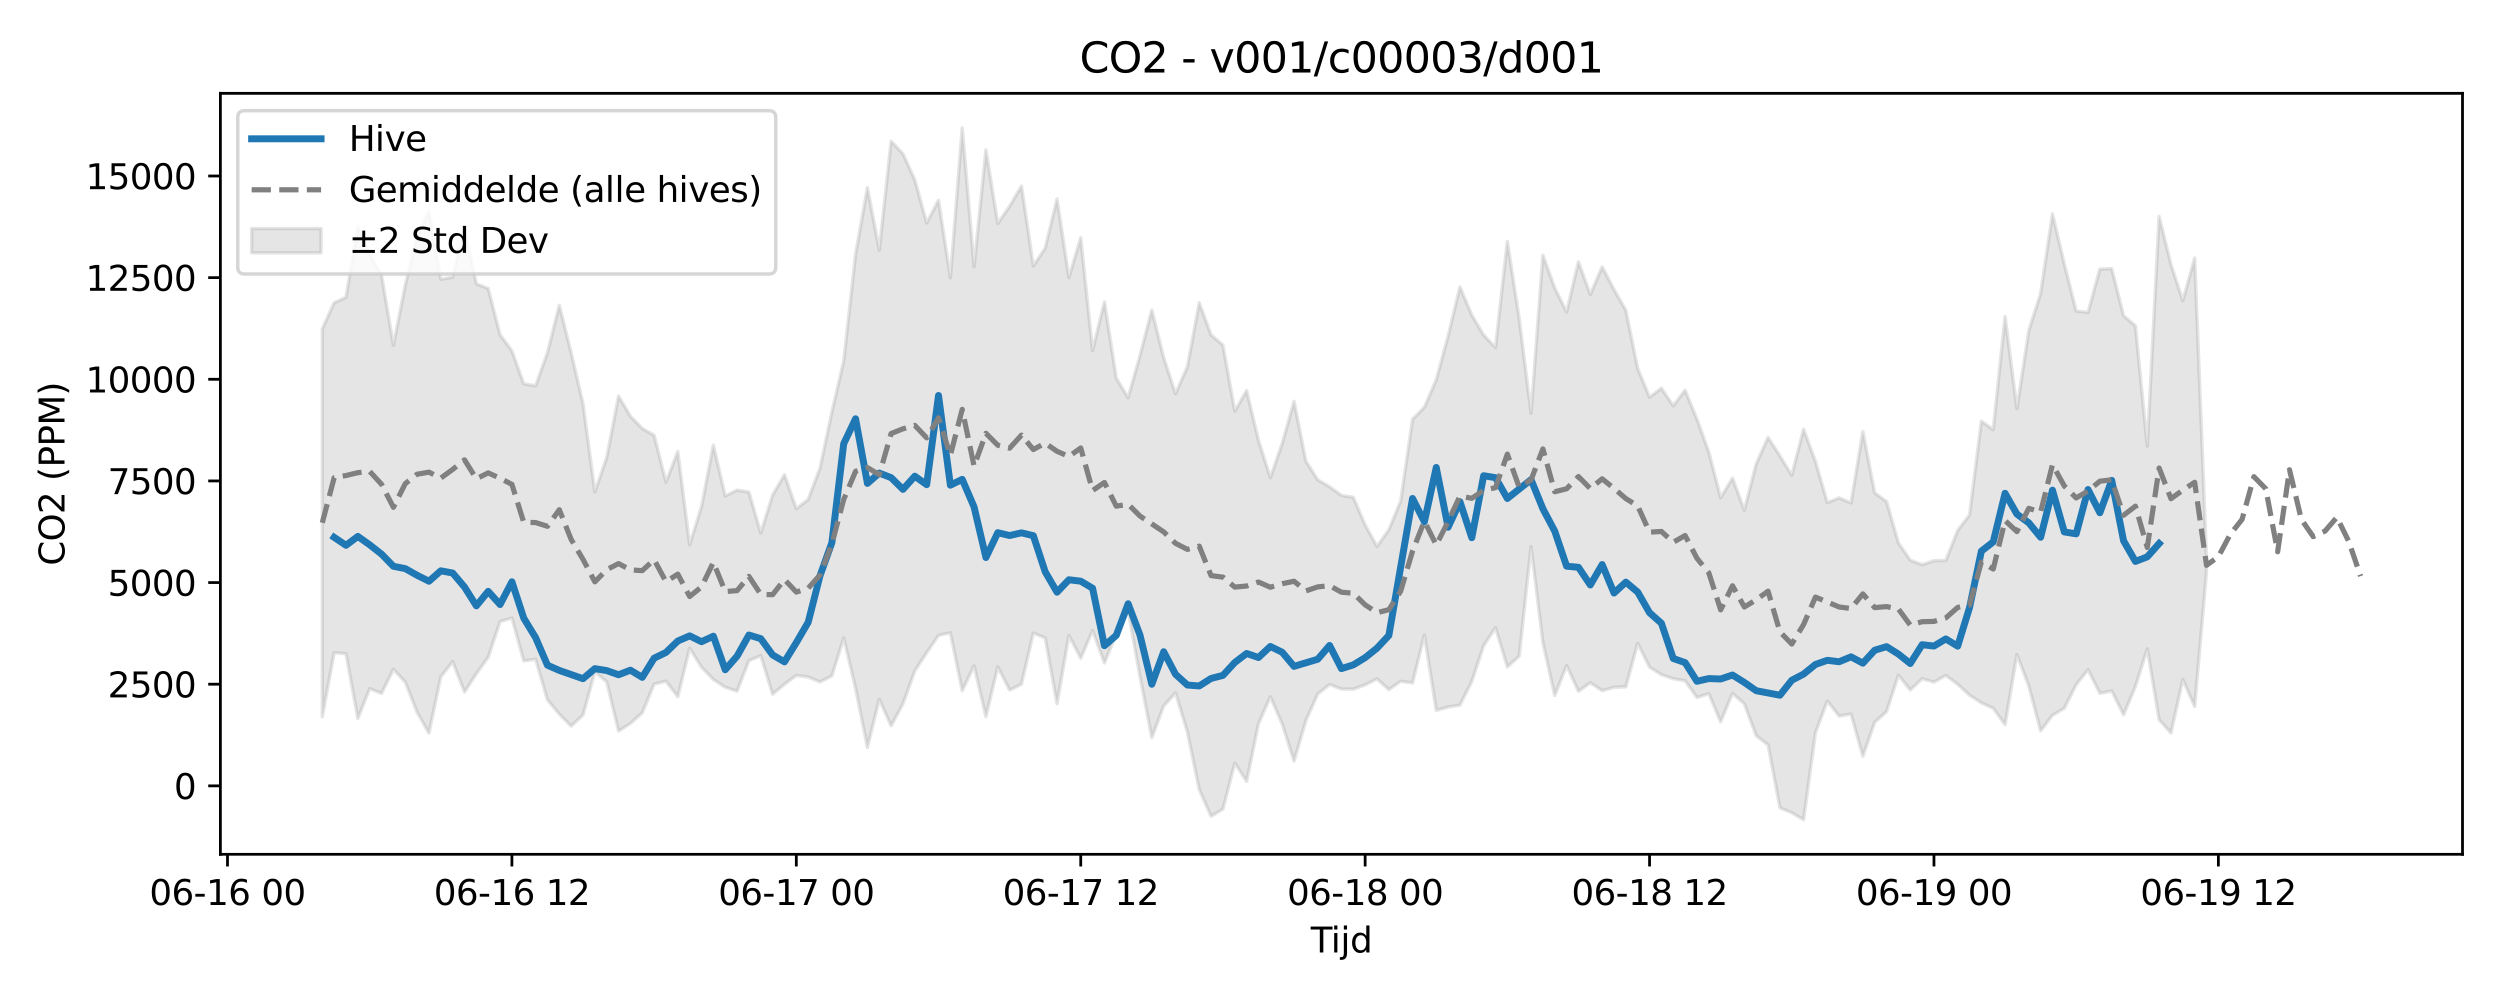 <?xml version="1.0" encoding="utf-8" standalone="no"?>
<!DOCTYPE svg PUBLIC "-//W3C//DTD SVG 1.1//EN"
  "http://www.w3.org/Graphics/SVG/1.1/DTD/svg11.dtd">
<svg xmlns:xlink="http://www.w3.org/1999/xlink" width="720pt" height="288pt" viewBox="0 0 720 288" xmlns="http://www.w3.org/2000/svg" version="1.1">
 <defs>
  <style type="text/css">*{stroke-linejoin: round; stroke-linecap: butt}</style>
 </defs>
 <g id="figure_1">
  <g id="patch_1">
   <path d="M 0 288 
L 720 288 
L 720 0 
L 0 0 
z
" style="fill: #ffffff"/>
  </g>
  <g id="axes_1">
   <g id="patch_2">
    <path d="M 63.47 246.04 
L 709.2 246.04 
L 709.2 26.88 
L 63.47 26.88 
z
" style="fill: #ffffff"/>
   </g>
   <g id="FillBetweenPolyCollection_1">
    <defs>
     <path id="mc9b9e242b4" d="M 92.821 -193.326 
L 92.821 -81.569 
L 96.234 -99.995 
L 99.647 -99.735 
L 103.06 -81.073 
L 106.473 -89.671 
L 109.886 -88.293 
L 113.299 -95.233 
L 116.712 -91.562 
L 120.125 -82.863 
L 123.538 -76.859 
L 126.951 -93.076 
L 130.364 -97.439 
L 133.777 -88.708 
L 137.19 -93.97 
L 140.603 -98.703 
L 144.016 -108.963 
L 147.429 -110.028 
L 150.842 -97.666 
L 154.254 -98.121 
L 157.667 -86.425 
L 161.08 -82.326 
L 164.493 -78.855 
L 167.906 -82.072 
L 171.319 -94.523 
L 174.732 -91.636 
L 178.145 -77.458 
L 181.558 -79.646 
L 184.971 -82.703 
L 188.384 -90.979 
L 191.797 -91.82 
L 195.21 -87.333 
L 198.623 -101.337 
L 202.036 -95.851 
L 205.449 -92.318 
L 208.862 -90.089 
L 212.275 -88.935 
L 215.688 -97.717 
L 219.1 -99.185 
L 222.513 -88.065 
L 225.926 -90.92 
L 229.339 -93.472 
L 232.752 -93.019 
L 236.165 -91.595 
L 239.578 -93.34 
L 242.991 -104.268 
L 246.404 -89.753 
L 249.817 -72.75 
L 253.23 -86.603 
L 256.643 -78.963 
L 260.056 -85.31 
L 263.469 -94.792 
L 266.882 -100.003 
L 270.295 -105.001 
L 273.708 -105.752 
L 277.121 -89.053 
L 280.534 -96.244 
L 283.947 -81.586 
L 287.359 -95.941 
L 290.772 -89.253 
L 294.185 -90.958 
L 297.598 -105.668 
L 301.011 -104.264 
L 304.424 -85.333 
L 307.837 -105.01 
L 311.25 -98.432 
L 314.663 -106.393 
L 318.076 -97.05 
L 321.489 -105.324 
L 324.902 -112.128 
L 328.315 -93.141 
L 331.728 -75.57 
L 335.141 -84.665 
L 338.554 -88.443 
L 341.967 -77.171 
L 345.38 -60.621 
L 348.793 -52.902 
L 352.206 -54.985 
L 355.618 -68.219 
L 359.031 -62.979 
L 362.444 -79.549 
L 365.857 -87.325 
L 369.27 -79.508 
L 372.683 -68.785 
L 376.096 -80.46 
L 379.509 -88.141 
L 382.922 -90.849 
L 386.335 -89.554 
L 389.748 -89.515 
L 393.161 -90.764 
L 396.574 -92.492 
L 399.987 -89.382 
L 403.4 -91.777 
L 406.813 -91.322 
L 410.226 -105.12 
L 413.639 -83.415 
L 417.052 -84.378 
L 420.464 -84.935 
L 423.877 -91.723 
L 427.29 -102.057 
L 430.703 -107.199 
L 434.116 -95.928 
L 437.529 -99.025 
L 440.942 -130.581 
L 444.355 -102.898 
L 447.768 -87.683 
L 451.181 -96.304 
L 454.594 -88.911 
L 458.007 -91.378 
L 461.42 -89.081 
L 464.833 -90.049 
L 468.246 -90.201 
L 471.659 -102.708 
L 475.072 -95.866 
L 478.485 -93.705 
L 481.898 -92.523 
L 485.311 -91.934 
L 488.723 -87.12 
L 492.136 -88.241 
L 495.549 -80.11 
L 498.962 -88.311 
L 502.375 -85.279 
L 505.788 -76.127 
L 509.201 -73.454 
L 512.614 -55.367 
L 516.027 -53.917 
L 519.44 -51.922 
L 522.853 -76.984 
L 526.266 -86.092 
L 529.679 -81.768 
L 533.092 -82.36 
L 536.505 -70.225 
L 539.918 -79.985 
L 543.331 -83.06 
L 546.744 -93.552 
L 550.157 -89.265 
L 553.57 -92.525 
L 556.982 -91.561 
L 560.395 -93.486 
L 563.808 -90.917 
L 567.221 -87.79 
L 570.634 -85.591 
L 574.047 -84.014 
L 577.46 -79.32 
L 580.873 -99.485 
L 584.286 -90.426 
L 587.699 -77.509 
L 591.112 -81.994 
L 594.525 -84.031 
L 597.938 -90.801 
L 601.351 -95.126 
L 604.764 -88.33 
L 608.177 -88.999 
L 611.59 -82.16 
L 615.003 -90.285 
L 618.416 -101.143 
L 621.828 -80.72 
L 625.241 -76.914 
L 628.654 -92.281 
L 632.067 -84.527 
L 635.48 -123.309 
L 635.48 -127.084 
L 635.48 -127.084 
L 632.067 -213.666 
L 628.654 -201.402 
L 625.241 -211.833 
L 621.828 -225.685 
L 618.416 -159.507 
L 615.003 -194.156 
L 611.59 -197.053 
L 608.177 -210.616 
L 604.764 -210.505 
L 601.351 -198.045 
L 597.938 -198.389 
L 594.525 -212.018 
L 591.112 -226.378 
L 587.699 -203.464 
L 584.286 -192.769 
L 580.873 -170.303 
L 577.46 -196.832 
L 574.047 -164.237 
L 570.634 -166.711 
L 567.221 -139.678 
L 563.808 -135.206 
L 560.395 -126.595 
L 556.982 -126.51 
L 553.57 -125.373 
L 550.157 -126.667 
L 546.744 -131.652 
L 543.331 -143.545 
L 539.918 -146.027 
L 536.505 -163.7 
L 533.092 -143.149 
L 529.679 -144.608 
L 526.266 -143.246 
L 522.853 -155.092 
L 519.44 -164.371 
L 516.027 -151.112 
L 512.614 -156.712 
L 509.201 -162.019 
L 505.788 -154.402 
L 502.375 -141.09 
L 498.962 -150.284 
L 495.549 -144.629 
L 492.136 -157.829 
L 488.723 -167.298 
L 485.311 -175.609 
L 481.898 -171.132 
L 478.485 -176.179 
L 475.072 -173.606 
L 471.659 -181.862 
L 468.246 -198.617 
L 464.833 -204.628 
L 461.42 -211.124 
L 458.007 -203.185 
L 454.594 -212.594 
L 451.181 -198.148 
L 447.768 -205.07 
L 444.355 -214.508 
L 440.942 -168.992 
L 437.529 -196.288 
L 434.116 -218.486 
L 430.703 -187.915 
L 427.29 -191.509 
L 423.877 -197.254 
L 420.464 -205.36 
L 417.052 -191.208 
L 413.639 -178.638 
L 410.226 -170.715 
L 406.813 -167.256 
L 403.4 -143.746 
L 399.987 -135.434 
L 396.574 -130.606 
L 393.161 -136.848 
L 389.748 -144.782 
L 386.335 -145.328 
L 382.922 -147.801 
L 379.509 -149.809 
L 376.096 -155.178 
L 372.683 -172.414 
L 369.27 -160.269 
L 365.857 -150.423 
L 362.444 -161.197 
L 359.031 -175.483 
L 355.618 -169.612 
L 352.206 -188.592 
L 348.793 -191.533 
L 345.38 -200.8 
L 341.967 -182.385 
L 338.554 -174.589 
L 335.141 -184.984 
L 331.728 -198.713 
L 328.315 -185.62 
L 324.902 -173.451 
L 321.489 -179.12 
L 318.076 -201.043 
L 314.663 -187.043 
L 311.25 -219.534 
L 307.837 -208.053 
L 304.424 -230.708 
L 301.011 -216.506 
L 297.598 -211.407 
L 294.185 -234.4 
L 290.772 -228.612 
L 287.359 -223.629 
L 283.947 -244.828 
L 280.534 -211.23 
L 277.121 -251.158 
L 273.708 -207.991 
L 270.295 -230.32 
L 266.882 -223.789 
L 263.469 -236.185 
L 260.056 -243.698 
L 256.643 -247.322 
L 253.23 -215.958 
L 249.817 -233.933 
L 246.404 -214.768 
L 242.991 -184.054 
L 239.578 -169.317 
L 236.165 -153.217 
L 232.752 -144.152 
L 229.339 -141.501 
L 225.926 -151.288 
L 222.513 -145.398 
L 219.1 -134.48 
L 215.688 -146.284 
L 212.275 -146.854 
L 208.862 -145.177 
L 205.449 -159.8 
L 202.036 -142.118 
L 198.623 -131.07 
L 195.21 -157.963 
L 191.797 -149.126 
L 188.384 -162.644 
L 184.971 -164.596 
L 181.558 -168.112 
L 178.145 -173.916 
L 174.732 -156.221 
L 171.319 -146.34 
L 167.906 -171.748 
L 164.493 -186.431 
L 161.08 -200.073 
L 157.667 -186.427 
L 154.254 -176.891 
L 150.842 -177.458 
L 147.429 -186.963 
L 144.016 -191.577 
L 140.603 -204.917 
L 137.19 -206.251 
L 133.777 -222.419 
L 130.364 -208.156 
L 126.951 -207.558 
L 123.538 -227.173 
L 120.125 -219.988 
L 116.712 -205.858 
L 113.299 -188.555 
L 109.886 -208.768 
L 106.473 -214.783 
L 103.06 -222.669 
L 99.647 -202.369 
L 96.234 -200.792 
L 92.821 -193.326 
z
" style="stroke: #808080; stroke-opacity: 0.2"/>
    </defs>
    <g clip-path="url(#pb7e366680b)">
     <use xlink:href="#mc9b9e242b4" x="0" y="288" style="fill: #808080; fill-opacity: 0.2; stroke: #808080; stroke-opacity: 0.2"/>
    </g>
   </g>
   <g id="matplotlib.axis_1">
    <g id="xtick_1">
     <g id="line2d_1">
      <defs>
       <path id="mf74b14fadc" d="M 0 0 
L 0 3.5 
" style="stroke: #000000; stroke-width: 0.8"/>
      </defs>
      <g>
       <use xlink:href="#mf74b14fadc" x="65.518" y="246.04" style="stroke: #000000; stroke-width: 0.8"/>
      </g>
     </g>
     <g id="text_1">
      <!-- 06-16 00 -->
      <g transform="translate(43.037 260.638) scale(0.1 -0.1)">
       <defs>
        <path id="DejaVuSans-30" d="M 2034 4250 
Q 1547 4250 1301 3770 
Q 1056 3291 1056 2328 
Q 1056 1369 1301 889 
Q 1547 409 2034 409 
Q 2525 409 2770 889 
Q 3016 1369 3016 2328 
Q 3016 3291 2770 3770 
Q 2525 4250 2034 4250 
z
M 2034 4750 
Q 2819 4750 3233 4129 
Q 3647 3509 3647 2328 
Q 3647 1150 3233 529 
Q 2819 -91 2034 -91 
Q 1250 -91 836 529 
Q 422 1150 422 2328 
Q 422 3509 836 4129 
Q 1250 4750 2034 4750 
z
" transform="scale(0.016)"/>
        <path id="DejaVuSans-36" d="M 2113 2584 
Q 1688 2584 1439 2293 
Q 1191 2003 1191 1497 
Q 1191 994 1439 701 
Q 1688 409 2113 409 
Q 2538 409 2786 701 
Q 3034 994 3034 1497 
Q 3034 2003 2786 2293 
Q 2538 2584 2113 2584 
z
M 3366 4563 
L 3366 3988 
Q 3128 4100 2886 4159 
Q 2644 4219 2406 4219 
Q 1781 4219 1451 3797 
Q 1122 3375 1075 2522 
Q 1259 2794 1537 2939 
Q 1816 3084 2150 3084 
Q 2853 3084 3261 2657 
Q 3669 2231 3669 1497 
Q 3669 778 3244 343 
Q 2819 -91 2113 -91 
Q 1303 -91 875 529 
Q 447 1150 447 2328 
Q 447 3434 972 4092 
Q 1497 4750 2381 4750 
Q 2619 4750 2861 4703 
Q 3103 4656 3366 4563 
z
" transform="scale(0.016)"/>
        <path id="DejaVuSans-2d" d="M 313 2009 
L 1997 2009 
L 1997 1497 
L 313 1497 
L 313 2009 
z
" transform="scale(0.016)"/>
        <path id="DejaVuSans-31" d="M 794 531 
L 1825 531 
L 1825 4091 
L 703 3866 
L 703 4441 
L 1819 4666 
L 2450 4666 
L 2450 531 
L 3481 531 
L 3481 0 
L 794 0 
L 794 531 
z
" transform="scale(0.016)"/>
        <path id="DejaVuSans-20" transform="scale(0.016)"/>
       </defs>
       <use xlink:href="#DejaVuSans-30"/>
       <use xlink:href="#DejaVuSans-36" transform="translate(63.623 0)"/>
       <use xlink:href="#DejaVuSans-2d" transform="translate(127.246 0)"/>
       <use xlink:href="#DejaVuSans-31" transform="translate(163.33 0)"/>
       <use xlink:href="#DejaVuSans-36" transform="translate(226.953 0)"/>
       <use xlink:href="#DejaVuSans-20" transform="translate(290.576 0)"/>
       <use xlink:href="#DejaVuSans-30" transform="translate(322.363 0)"/>
       <use xlink:href="#DejaVuSans-30" transform="translate(385.986 0)"/>
      </g>
     </g>
    </g>
    <g id="xtick_2">
     <g id="line2d_2">
      <g>
       <use xlink:href="#mf74b14fadc" x="147.429" y="246.04" style="stroke: #000000; stroke-width: 0.8"/>
      </g>
     </g>
     <g id="text_2">
      <!-- 06-16 12 -->
      <g transform="translate(124.948 260.638) scale(0.1 -0.1)">
       <defs>
        <path id="DejaVuSans-32" d="M 1228 531 
L 3431 531 
L 3431 0 
L 469 0 
L 469 531 
Q 828 903 1448 1529 
Q 2069 2156 2228 2338 
Q 2531 2678 2651 2914 
Q 2772 3150 2772 3378 
Q 2772 3750 2511 3984 
Q 2250 4219 1831 4219 
Q 1534 4219 1204 4116 
Q 875 4013 500 3803 
L 500 4441 
Q 881 4594 1212 4672 
Q 1544 4750 1819 4750 
Q 2544 4750 2975 4387 
Q 3406 4025 3406 3419 
Q 3406 3131 3298 2873 
Q 3191 2616 2906 2266 
Q 2828 2175 2409 1742 
Q 1991 1309 1228 531 
z
" transform="scale(0.016)"/>
       </defs>
       <use xlink:href="#DejaVuSans-30"/>
       <use xlink:href="#DejaVuSans-36" transform="translate(63.623 0)"/>
       <use xlink:href="#DejaVuSans-2d" transform="translate(127.246 0)"/>
       <use xlink:href="#DejaVuSans-31" transform="translate(163.33 0)"/>
       <use xlink:href="#DejaVuSans-36" transform="translate(226.953 0)"/>
       <use xlink:href="#DejaVuSans-20" transform="translate(290.576 0)"/>
       <use xlink:href="#DejaVuSans-31" transform="translate(322.363 0)"/>
       <use xlink:href="#DejaVuSans-32" transform="translate(385.986 0)"/>
      </g>
     </g>
    </g>
    <g id="xtick_3">
     <g id="line2d_3">
      <g>
       <use xlink:href="#mf74b14fadc" x="229.339" y="246.04" style="stroke: #000000; stroke-width: 0.8"/>
      </g>
     </g>
     <g id="text_3">
      <!-- 06-17 00 -->
      <g transform="translate(206.859 260.638) scale(0.1 -0.1)">
       <defs>
        <path id="DejaVuSans-37" d="M 525 4666 
L 3525 4666 
L 3525 4397 
L 1831 0 
L 1172 0 
L 2766 4134 
L 525 4134 
L 525 4666 
z
" transform="scale(0.016)"/>
       </defs>
       <use xlink:href="#DejaVuSans-30"/>
       <use xlink:href="#DejaVuSans-36" transform="translate(63.623 0)"/>
       <use xlink:href="#DejaVuSans-2d" transform="translate(127.246 0)"/>
       <use xlink:href="#DejaVuSans-31" transform="translate(163.33 0)"/>
       <use xlink:href="#DejaVuSans-37" transform="translate(226.953 0)"/>
       <use xlink:href="#DejaVuSans-20" transform="translate(290.576 0)"/>
       <use xlink:href="#DejaVuSans-30" transform="translate(322.363 0)"/>
       <use xlink:href="#DejaVuSans-30" transform="translate(385.986 0)"/>
      </g>
     </g>
    </g>
    <g id="xtick_4">
     <g id="line2d_4">
      <g>
       <use xlink:href="#mf74b14fadc" x="311.25" y="246.04" style="stroke: #000000; stroke-width: 0.8"/>
      </g>
     </g>
     <g id="text_4">
      <!-- 06-17 12 -->
      <g transform="translate(288.77 260.638) scale(0.1 -0.1)">
       <use xlink:href="#DejaVuSans-30"/>
       <use xlink:href="#DejaVuSans-36" transform="translate(63.623 0)"/>
       <use xlink:href="#DejaVuSans-2d" transform="translate(127.246 0)"/>
       <use xlink:href="#DejaVuSans-31" transform="translate(163.33 0)"/>
       <use xlink:href="#DejaVuSans-37" transform="translate(226.953 0)"/>
       <use xlink:href="#DejaVuSans-20" transform="translate(290.576 0)"/>
       <use xlink:href="#DejaVuSans-31" transform="translate(322.363 0)"/>
       <use xlink:href="#DejaVuSans-32" transform="translate(385.986 0)"/>
      </g>
     </g>
    </g>
    <g id="xtick_5">
     <g id="line2d_5">
      <g>
       <use xlink:href="#mf74b14fadc" x="393.161" y="246.04" style="stroke: #000000; stroke-width: 0.8"/>
      </g>
     </g>
     <g id="text_5">
      <!-- 06-18 00 -->
      <g transform="translate(370.68 260.638) scale(0.1 -0.1)">
       <defs>
        <path id="DejaVuSans-38" d="M 2034 2216 
Q 1584 2216 1326 1975 
Q 1069 1734 1069 1313 
Q 1069 891 1326 650 
Q 1584 409 2034 409 
Q 2484 409 2743 651 
Q 3003 894 3003 1313 
Q 3003 1734 2745 1975 
Q 2488 2216 2034 2216 
z
M 1403 2484 
Q 997 2584 770 2862 
Q 544 3141 544 3541 
Q 544 4100 942 4425 
Q 1341 4750 2034 4750 
Q 2731 4750 3128 4425 
Q 3525 4100 3525 3541 
Q 3525 3141 3298 2862 
Q 3072 2584 2669 2484 
Q 3125 2378 3379 2068 
Q 3634 1759 3634 1313 
Q 3634 634 3220 271 
Q 2806 -91 2034 -91 
Q 1263 -91 848 271 
Q 434 634 434 1313 
Q 434 1759 690 2068 
Q 947 2378 1403 2484 
z
M 1172 3481 
Q 1172 3119 1398 2916 
Q 1625 2713 2034 2713 
Q 2441 2713 2670 2916 
Q 2900 3119 2900 3481 
Q 2900 3844 2670 4047 
Q 2441 4250 2034 4250 
Q 1625 4250 1398 4047 
Q 1172 3844 1172 3481 
z
" transform="scale(0.016)"/>
       </defs>
       <use xlink:href="#DejaVuSans-30"/>
       <use xlink:href="#DejaVuSans-36" transform="translate(63.623 0)"/>
       <use xlink:href="#DejaVuSans-2d" transform="translate(127.246 0)"/>
       <use xlink:href="#DejaVuSans-31" transform="translate(163.33 0)"/>
       <use xlink:href="#DejaVuSans-38" transform="translate(226.953 0)"/>
       <use xlink:href="#DejaVuSans-20" transform="translate(290.576 0)"/>
       <use xlink:href="#DejaVuSans-30" transform="translate(322.363 0)"/>
       <use xlink:href="#DejaVuSans-30" transform="translate(385.986 0)"/>
      </g>
     </g>
    </g>
    <g id="xtick_6">
     <g id="line2d_6">
      <g>
       <use xlink:href="#mf74b14fadc" x="475.072" y="246.04" style="stroke: #000000; stroke-width: 0.8"/>
      </g>
     </g>
     <g id="text_6">
      <!-- 06-18 12 -->
      <g transform="translate(452.591 260.638) scale(0.1 -0.1)">
       <use xlink:href="#DejaVuSans-30"/>
       <use xlink:href="#DejaVuSans-36" transform="translate(63.623 0)"/>
       <use xlink:href="#DejaVuSans-2d" transform="translate(127.246 0)"/>
       <use xlink:href="#DejaVuSans-31" transform="translate(163.33 0)"/>
       <use xlink:href="#DejaVuSans-38" transform="translate(226.953 0)"/>
       <use xlink:href="#DejaVuSans-20" transform="translate(290.576 0)"/>
       <use xlink:href="#DejaVuSans-31" transform="translate(322.363 0)"/>
       <use xlink:href="#DejaVuSans-32" transform="translate(385.986 0)"/>
      </g>
     </g>
    </g>
    <g id="xtick_7">
     <g id="line2d_7">
      <g>
       <use xlink:href="#mf74b14fadc" x="556.982" y="246.04" style="stroke: #000000; stroke-width: 0.8"/>
      </g>
     </g>
     <g id="text_7">
      <!-- 06-19 00 -->
      <g transform="translate(534.502 260.638) scale(0.1 -0.1)">
       <defs>
        <path id="DejaVuSans-39" d="M 703 97 
L 703 672 
Q 941 559 1184 500 
Q 1428 441 1663 441 
Q 2288 441 2617 861 
Q 2947 1281 2994 2138 
Q 2813 1869 2534 1725 
Q 2256 1581 1919 1581 
Q 1219 1581 811 2004 
Q 403 2428 403 3163 
Q 403 3881 828 4315 
Q 1253 4750 1959 4750 
Q 2769 4750 3195 4129 
Q 3622 3509 3622 2328 
Q 3622 1225 3098 567 
Q 2575 -91 1691 -91 
Q 1453 -91 1209 -44 
Q 966 3 703 97 
z
M 1959 2075 
Q 2384 2075 2632 2365 
Q 2881 2656 2881 3163 
Q 2881 3666 2632 3958 
Q 2384 4250 1959 4250 
Q 1534 4250 1286 3958 
Q 1038 3666 1038 3163 
Q 1038 2656 1286 2365 
Q 1534 2075 1959 2075 
z
" transform="scale(0.016)"/>
       </defs>
       <use xlink:href="#DejaVuSans-30"/>
       <use xlink:href="#DejaVuSans-36" transform="translate(63.623 0)"/>
       <use xlink:href="#DejaVuSans-2d" transform="translate(127.246 0)"/>
       <use xlink:href="#DejaVuSans-31" transform="translate(163.33 0)"/>
       <use xlink:href="#DejaVuSans-39" transform="translate(226.953 0)"/>
       <use xlink:href="#DejaVuSans-20" transform="translate(290.576 0)"/>
       <use xlink:href="#DejaVuSans-30" transform="translate(322.363 0)"/>
       <use xlink:href="#DejaVuSans-30" transform="translate(385.986 0)"/>
      </g>
     </g>
    </g>
    <g id="xtick_8">
     <g id="line2d_8">
      <g>
       <use xlink:href="#mf74b14fadc" x="638.893" y="246.04" style="stroke: #000000; stroke-width: 0.8"/>
      </g>
     </g>
     <g id="text_8">
      <!-- 06-19 12 -->
      <g transform="translate(616.413 260.638) scale(0.1 -0.1)">
       <use xlink:href="#DejaVuSans-30"/>
       <use xlink:href="#DejaVuSans-36" transform="translate(63.623 0)"/>
       <use xlink:href="#DejaVuSans-2d" transform="translate(127.246 0)"/>
       <use xlink:href="#DejaVuSans-31" transform="translate(163.33 0)"/>
       <use xlink:href="#DejaVuSans-39" transform="translate(226.953 0)"/>
       <use xlink:href="#DejaVuSans-20" transform="translate(290.576 0)"/>
       <use xlink:href="#DejaVuSans-31" transform="translate(322.363 0)"/>
       <use xlink:href="#DejaVuSans-32" transform="translate(385.986 0)"/>
      </g>
     </g>
    </g>
    <g id="text_9">
     <!-- Tijd -->
     <g transform="translate(377.485 274.317) scale(0.1 -0.1)">
      <defs>
       <path id="DejaVuSans-54" d="M -19 4666 
L 3928 4666 
L 3928 4134 
L 2272 4134 
L 2272 0 
L 1638 0 
L 1638 4134 
L -19 4134 
L -19 4666 
z
" transform="scale(0.016)"/>
       <path id="DejaVuSans-69" d="M 603 3500 
L 1178 3500 
L 1178 0 
L 603 0 
L 603 3500 
z
M 603 4863 
L 1178 4863 
L 1178 4134 
L 603 4134 
L 603 4863 
z
" transform="scale(0.016)"/>
       <path id="DejaVuSans-6a" d="M 603 3500 
L 1178 3500 
L 1178 -63 
Q 1178 -731 923 -1031 
Q 669 -1331 103 -1331 
L -116 -1331 
L -116 -844 
L 38 -844 
Q 366 -844 484 -692 
Q 603 -541 603 -63 
L 603 3500 
z
M 603 4863 
L 1178 4863 
L 1178 4134 
L 603 4134 
L 603 4863 
z
" transform="scale(0.016)"/>
       <path id="DejaVuSans-64" d="M 2906 2969 
L 2906 4863 
L 3481 4863 
L 3481 0 
L 2906 0 
L 2906 525 
Q 2725 213 2448 61 
Q 2172 -91 1784 -91 
Q 1150 -91 751 415 
Q 353 922 353 1747 
Q 353 2572 751 3078 
Q 1150 3584 1784 3584 
Q 2172 3584 2448 3432 
Q 2725 3281 2906 2969 
z
M 947 1747 
Q 947 1113 1208 752 
Q 1469 391 1925 391 
Q 2381 391 2643 752 
Q 2906 1113 2906 1747 
Q 2906 2381 2643 2742 
Q 2381 3103 1925 3103 
Q 1469 3103 1208 2742 
Q 947 2381 947 1747 
z
" transform="scale(0.016)"/>
      </defs>
      <use xlink:href="#DejaVuSans-54"/>
      <use xlink:href="#DejaVuSans-69" transform="translate(57.959 0)"/>
      <use xlink:href="#DejaVuSans-6a" transform="translate(85.742 0)"/>
      <use xlink:href="#DejaVuSans-64" transform="translate(113.525 0)"/>
     </g>
    </g>
   </g>
   <g id="matplotlib.axis_2">
    <g id="ytick_1">
     <g id="line2d_9">
      <defs>
       <path id="mb507155ea6" d="M 0 0 
L -3.5 0 
" style="stroke: #000000; stroke-width: 0.8"/>
      </defs>
      <g>
       <use xlink:href="#mb507155ea6" x="63.47" y="226.328" style="stroke: #000000; stroke-width: 0.8"/>
      </g>
     </g>
     <g id="text_10">
      <!-- 0 -->
      <g transform="translate(50.108 230.127) scale(0.1 -0.1)">
       <use xlink:href="#DejaVuSans-30"/>
      </g>
     </g>
    </g>
    <g id="ytick_2">
     <g id="line2d_10">
      <g>
       <use xlink:href="#mb507155ea6" x="63.47" y="197.054" style="stroke: #000000; stroke-width: 0.8"/>
      </g>
     </g>
     <g id="text_11">
      <!-- 2500 -->
      <g transform="translate(31.02 200.853) scale(0.1 -0.1)">
       <defs>
        <path id="DejaVuSans-35" d="M 691 4666 
L 3169 4666 
L 3169 4134 
L 1269 4134 
L 1269 2991 
Q 1406 3038 1543 3061 
Q 1681 3084 1819 3084 
Q 2600 3084 3056 2656 
Q 3513 2228 3513 1497 
Q 3513 744 3044 326 
Q 2575 -91 1722 -91 
Q 1428 -91 1123 -41 
Q 819 9 494 109 
L 494 744 
Q 775 591 1075 516 
Q 1375 441 1709 441 
Q 2250 441 2565 725 
Q 2881 1009 2881 1497 
Q 2881 1984 2565 2268 
Q 2250 2553 1709 2553 
Q 1456 2553 1204 2497 
Q 953 2441 691 2322 
L 691 4666 
z
" transform="scale(0.016)"/>
       </defs>
       <use xlink:href="#DejaVuSans-32"/>
       <use xlink:href="#DejaVuSans-35" transform="translate(63.623 0)"/>
       <use xlink:href="#DejaVuSans-30" transform="translate(127.246 0)"/>
       <use xlink:href="#DejaVuSans-30" transform="translate(190.869 0)"/>
      </g>
     </g>
    </g>
    <g id="ytick_3">
     <g id="line2d_11">
      <g>
       <use xlink:href="#mb507155ea6" x="63.47" y="167.78" style="stroke: #000000; stroke-width: 0.8"/>
      </g>
     </g>
     <g id="text_12">
      <!-- 5000 -->
      <g transform="translate(31.02 171.579) scale(0.1 -0.1)">
       <use xlink:href="#DejaVuSans-35"/>
       <use xlink:href="#DejaVuSans-30" transform="translate(63.623 0)"/>
       <use xlink:href="#DejaVuSans-30" transform="translate(127.246 0)"/>
       <use xlink:href="#DejaVuSans-30" transform="translate(190.869 0)"/>
      </g>
     </g>
    </g>
    <g id="ytick_4">
     <g id="line2d_12">
      <g>
       <use xlink:href="#mb507155ea6" x="63.47" y="138.506" style="stroke: #000000; stroke-width: 0.8"/>
      </g>
     </g>
     <g id="text_13">
      <!-- 7500 -->
      <g transform="translate(31.02 142.306) scale(0.1 -0.1)">
       <use xlink:href="#DejaVuSans-37"/>
       <use xlink:href="#DejaVuSans-35" transform="translate(63.623 0)"/>
       <use xlink:href="#DejaVuSans-30" transform="translate(127.246 0)"/>
       <use xlink:href="#DejaVuSans-30" transform="translate(190.869 0)"/>
      </g>
     </g>
    </g>
    <g id="ytick_5">
     <g id="line2d_13">
      <g>
       <use xlink:href="#mb507155ea6" x="63.47" y="109.233" style="stroke: #000000; stroke-width: 0.8"/>
      </g>
     </g>
     <g id="text_14">
      <!-- 10000 -->
      <g transform="translate(24.657 113.032) scale(0.1 -0.1)">
       <use xlink:href="#DejaVuSans-31"/>
       <use xlink:href="#DejaVuSans-30" transform="translate(63.623 0)"/>
       <use xlink:href="#DejaVuSans-30" transform="translate(127.246 0)"/>
       <use xlink:href="#DejaVuSans-30" transform="translate(190.869 0)"/>
       <use xlink:href="#DejaVuSans-30" transform="translate(254.492 0)"/>
      </g>
     </g>
    </g>
    <g id="ytick_6">
     <g id="line2d_14">
      <g>
       <use xlink:href="#mb507155ea6" x="63.47" y="79.959" style="stroke: #000000; stroke-width: 0.8"/>
      </g>
     </g>
     <g id="text_15">
      <!-- 12500 -->
      <g transform="translate(24.657 83.758) scale(0.1 -0.1)">
       <use xlink:href="#DejaVuSans-31"/>
       <use xlink:href="#DejaVuSans-32" transform="translate(63.623 0)"/>
       <use xlink:href="#DejaVuSans-35" transform="translate(127.246 0)"/>
       <use xlink:href="#DejaVuSans-30" transform="translate(190.869 0)"/>
       <use xlink:href="#DejaVuSans-30" transform="translate(254.492 0)"/>
      </g>
     </g>
    </g>
    <g id="ytick_7">
     <g id="line2d_15">
      <g>
       <use xlink:href="#mb507155ea6" x="63.47" y="50.685" style="stroke: #000000; stroke-width: 0.8"/>
      </g>
     </g>
     <g id="text_16">
      <!-- 15000 -->
      <g transform="translate(24.657 54.484) scale(0.1 -0.1)">
       <use xlink:href="#DejaVuSans-31"/>
       <use xlink:href="#DejaVuSans-35" transform="translate(63.623 0)"/>
       <use xlink:href="#DejaVuSans-30" transform="translate(127.246 0)"/>
       <use xlink:href="#DejaVuSans-30" transform="translate(190.869 0)"/>
       <use xlink:href="#DejaVuSans-30" transform="translate(254.492 0)"/>
      </g>
     </g>
    </g>
    <g id="text_17">
     <!-- CO2 (PPM) -->
     <g transform="translate(18.578 162.903) rotate(-90) scale(0.1 -0.1)">
      <defs>
       <path id="DejaVuSans-43" d="M 4122 4306 
L 4122 3641 
Q 3803 3938 3442 4084 
Q 3081 4231 2675 4231 
Q 1875 4231 1450 3742 
Q 1025 3253 1025 2328 
Q 1025 1406 1450 917 
Q 1875 428 2675 428 
Q 3081 428 3442 575 
Q 3803 722 4122 1019 
L 4122 359 
Q 3791 134 3420 21 
Q 3050 -91 2638 -91 
Q 1578 -91 968 557 
Q 359 1206 359 2328 
Q 359 3453 968 4101 
Q 1578 4750 2638 4750 
Q 3056 4750 3426 4639 
Q 3797 4528 4122 4306 
z
" transform="scale(0.016)"/>
       <path id="DejaVuSans-4f" d="M 2522 4238 
Q 1834 4238 1429 3725 
Q 1025 3213 1025 2328 
Q 1025 1447 1429 934 
Q 1834 422 2522 422 
Q 3209 422 3611 934 
Q 4013 1447 4013 2328 
Q 4013 3213 3611 3725 
Q 3209 4238 2522 4238 
z
M 2522 4750 
Q 3503 4750 4090 4092 
Q 4678 3434 4678 2328 
Q 4678 1225 4090 567 
Q 3503 -91 2522 -91 
Q 1538 -91 948 565 
Q 359 1222 359 2328 
Q 359 3434 948 4092 
Q 1538 4750 2522 4750 
z
" transform="scale(0.016)"/>
       <path id="DejaVuSans-28" d="M 1984 4856 
Q 1566 4138 1362 3434 
Q 1159 2731 1159 2009 
Q 1159 1288 1364 580 
Q 1569 -128 1984 -844 
L 1484 -844 
Q 1016 -109 783 600 
Q 550 1309 550 2009 
Q 550 2706 781 3412 
Q 1013 4119 1484 4856 
L 1984 4856 
z
" transform="scale(0.016)"/>
       <path id="DejaVuSans-50" d="M 1259 4147 
L 1259 2394 
L 2053 2394 
Q 2494 2394 2734 2622 
Q 2975 2850 2975 3272 
Q 2975 3691 2734 3919 
Q 2494 4147 2053 4147 
L 1259 4147 
z
M 628 4666 
L 2053 4666 
Q 2838 4666 3239 4311 
Q 3641 3956 3641 3272 
Q 3641 2581 3239 2228 
Q 2838 1875 2053 1875 
L 1259 1875 
L 1259 0 
L 628 0 
L 628 4666 
z
" transform="scale(0.016)"/>
       <path id="DejaVuSans-4d" d="M 628 4666 
L 1569 4666 
L 2759 1491 
L 3956 4666 
L 4897 4666 
L 4897 0 
L 4281 0 
L 4281 4097 
L 3078 897 
L 2444 897 
L 1241 4097 
L 1241 0 
L 628 0 
L 628 4666 
z
" transform="scale(0.016)"/>
       <path id="DejaVuSans-29" d="M 513 4856 
L 1013 4856 
Q 1481 4119 1714 3412 
Q 1947 2706 1947 2009 
Q 1947 1309 1714 600 
Q 1481 -109 1013 -844 
L 513 -844 
Q 928 -128 1133 580 
Q 1338 1288 1338 2009 
Q 1338 2731 1133 3434 
Q 928 4138 513 4856 
z
" transform="scale(0.016)"/>
      </defs>
      <use xlink:href="#DejaVuSans-43"/>
      <use xlink:href="#DejaVuSans-4f" transform="translate(69.824 0)"/>
      <use xlink:href="#DejaVuSans-32" transform="translate(148.535 0)"/>
      <use xlink:href="#DejaVuSans-20" transform="translate(212.158 0)"/>
      <use xlink:href="#DejaVuSans-28" transform="translate(243.945 0)"/>
      <use xlink:href="#DejaVuSans-50" transform="translate(282.959 0)"/>
      <use xlink:href="#DejaVuSans-50" transform="translate(343.262 0)"/>
      <use xlink:href="#DejaVuSans-4d" transform="translate(403.564 0)"/>
      <use xlink:href="#DejaVuSans-29" transform="translate(489.844 0)"/>
     </g>
    </g>
   </g>
   <g id="line2d_16">
    <path d="M 96.234 154.751 
L 99.647 157.054 
L 103.06 154.49 
L 106.473 156.914 
L 109.886 159.584 
L 113.299 163.092 
L 116.712 163.764 
L 120.125 165.68 
L 123.538 167.394 
L 126.951 164.396 
L 130.364 165.028 
L 133.777 169.064 
L 137.19 174.482 
L 140.603 170.313 
L 144.016 174.107 
L 147.429 167.558 
L 150.842 178.03 
L 154.254 183.639 
L 157.667 191.574 
L 161.08 193.081 
L 167.906 195.461 
L 171.319 192.565 
L 174.732 193.128 
L 178.145 194.33 
L 181.558 193.01 
L 184.971 195.079 
L 188.384 189.564 
L 191.797 187.905 
L 195.21 184.611 
L 198.623 183.127 
L 202.036 184.814 
L 205.449 183.225 
L 208.862 192.885 
L 212.275 188.974 
L 215.688 182.885 
L 219.1 183.932 
L 222.513 188.623 
L 225.926 190.61 
L 229.339 185.071 
L 232.752 179.224 
L 236.165 165.805 
L 239.578 156.289 
L 242.991 127.788 
L 246.404 120.607 
L 249.817 139.213 
L 253.23 136.247 
L 256.643 137.566 
L 260.056 140.934 
L 263.469 137.144 
L 266.882 139.584 
L 270.295 113.901 
L 273.708 139.732 
L 277.121 138.058 
L 280.534 146.012 
L 283.947 160.563 
L 287.359 153.413 
L 290.772 154.236 
L 294.185 153.452 
L 297.598 154.279 
L 301.011 164.658 
L 304.424 170.551 
L 307.837 166.972 
L 311.25 167.378 
L 314.663 169.412 
L 318.076 185.961 
L 321.489 182.975 
L 324.902 173.885 
L 328.315 182.897 
L 331.728 197.066 
L 335.141 187.702 
L 338.554 194.197 
L 341.967 197.288 
L 345.38 197.557 
L 348.793 195.391 
L 352.206 194.509 
L 355.618 190.797 
L 359.031 188.198 
L 362.444 189.365 
L 365.857 186.18 
L 369.27 187.842 
L 372.683 191.913 
L 379.509 189.86 
L 382.922 185.895 
L 386.335 192.561 
L 389.748 191.484 
L 393.161 189.404 
L 396.574 186.675 
L 399.987 183.01 
L 406.813 143.561 
L 410.226 150.263 
L 413.639 134.631 
L 417.052 151.847 
L 420.464 144.498 
L 423.877 154.861 
L 427.29 137.012 
L 430.703 137.562 
L 434.116 143.561 
L 440.942 138.136 
L 444.355 146.527 
L 447.768 152.979 
L 451.181 163.061 
L 454.594 163.385 
L 458.007 168.475 
L 461.42 162.593 
L 464.833 170.79 
L 468.246 167.655 
L 471.659 170.52 
L 475.072 176.469 
L 478.485 179.494 
L 481.898 189.646 
L 485.311 190.832 
L 488.723 196.207 
L 492.136 195.43 
L 495.549 195.551 
L 498.962 194.404 
L 502.375 196.543 
L 505.788 198.924 
L 512.614 200.223 
L 516.027 195.914 
L 519.44 194.134 
L 522.853 191.363 
L 526.266 190.165 
L 529.679 190.582 
L 533.092 189.17 
L 536.505 190.992 
L 539.918 187.265 
L 543.331 186.234 
L 546.744 188.369 
L 550.157 191.09 
L 553.57 185.676 
L 556.982 186.063 
L 560.395 184.01 
L 563.808 186.094 
L 567.221 175.005 
L 570.634 158.729 
L 574.047 156.071 
L 577.46 142.07 
L 580.873 148.065 
L 584.286 150.575 
L 587.699 154.736 
L 591.112 141.172 
L 594.525 153.198 
L 597.938 153.752 
L 601.351 140.993 
L 604.764 147.675 
L 608.177 138.35 
L 611.59 155.747 
L 615.003 161.691 
L 618.416 160.372 
L 621.828 156.539 
L 621.828 156.539 
" clip-path="url(#pb7e366680b)" style="fill: none; stroke: #1f77b4; stroke-width: 2; stroke-linecap: square"/>
   </g>
   <g id="line2d_17">
    <path d="M 92.821 150.553 
L 96.234 137.606 
L 99.647 136.948 
L 103.06 136.129 
L 106.473 135.773 
L 109.886 139.469 
L 113.299 146.106 
L 116.712 139.29 
L 120.125 136.575 
L 123.538 135.984 
L 126.951 137.683 
L 130.364 135.202 
L 133.777 132.436 
L 137.19 137.889 
L 140.603 136.19 
L 144.016 137.73 
L 147.429 139.504 
L 150.842 150.438 
L 154.254 150.494 
L 157.667 151.574 
L 161.08 146.8 
L 164.493 155.357 
L 167.906 161.09 
L 171.319 167.569 
L 174.732 164.071 
L 178.145 162.313 
L 181.558 164.121 
L 184.971 164.35 
L 188.384 161.189 
L 191.797 167.527 
L 195.21 165.352 
L 198.623 171.797 
L 202.036 169.016 
L 205.449 161.941 
L 208.862 170.367 
L 212.275 170.105 
L 215.688 165.999 
L 219.1 171.168 
L 222.513 171.269 
L 225.926 166.896 
L 229.339 170.514 
L 232.752 169.414 
L 236.165 165.594 
L 239.578 156.672 
L 242.991 143.839 
L 246.404 135.74 
L 249.817 134.659 
L 253.23 136.72 
L 256.643 124.858 
L 260.056 123.496 
L 263.469 122.511 
L 266.882 126.104 
L 270.295 120.34 
L 273.708 131.128 
L 277.121 117.894 
L 280.534 134.263 
L 283.947 124.793 
L 287.359 128.215 
L 290.772 129.067 
L 294.185 125.321 
L 297.598 129.463 
L 301.011 127.615 
L 304.424 129.979 
L 307.837 131.468 
L 311.25 129.017 
L 314.663 141.282 
L 318.076 138.954 
L 321.489 145.778 
L 324.902 145.21 
L 328.315 148.619 
L 335.141 153.176 
L 338.554 156.484 
L 341.967 158.222 
L 345.38 157.29 
L 348.793 165.782 
L 352.206 166.212 
L 355.618 169.084 
L 359.031 168.769 
L 362.444 167.627 
L 365.857 169.126 
L 369.27 168.111 
L 372.683 167.4 
L 376.096 170.181 
L 379.509 169.025 
L 382.922 168.675 
L 386.335 170.559 
L 389.748 170.851 
L 393.161 174.194 
L 396.574 176.451 
L 399.987 175.592 
L 403.4 170.239 
L 406.813 158.711 
L 410.226 150.083 
L 413.639 156.974 
L 417.052 150.207 
L 420.464 142.852 
L 423.877 143.511 
L 427.29 141.217 
L 430.703 140.443 
L 434.116 130.793 
L 437.529 140.344 
L 440.942 138.214 
L 444.355 129.297 
L 447.768 141.623 
L 451.181 140.774 
L 454.594 137.247 
L 458.007 140.719 
L 461.42 137.898 
L 464.833 140.661 
L 468.246 143.591 
L 471.659 145.715 
L 475.072 153.264 
L 478.485 153.058 
L 481.898 156.173 
L 485.311 154.228 
L 488.723 160.791 
L 492.136 164.965 
L 495.549 175.631 
L 498.962 168.703 
L 502.375 174.815 
L 505.788 172.736 
L 509.201 170.264 
L 512.614 181.961 
L 516.027 185.486 
L 519.44 179.853 
L 522.853 171.962 
L 529.679 174.812 
L 533.092 175.245 
L 536.505 171.038 
L 539.918 174.994 
L 543.331 174.698 
L 546.744 175.398 
L 550.157 180.034 
L 553.57 179.051 
L 556.982 178.965 
L 560.395 177.96 
L 563.808 174.939 
L 567.221 174.266 
L 570.634 161.849 
L 574.047 163.874 
L 577.46 149.924 
L 580.873 153.106 
L 584.286 146.403 
L 587.699 147.513 
L 591.112 133.814 
L 594.525 139.976 
L 597.938 143.405 
L 601.351 141.415 
L 604.764 138.583 
L 608.177 138.192 
L 611.59 148.394 
L 615.003 145.78 
L 618.416 157.675 
L 621.828 134.797 
L 625.241 143.627 
L 628.654 141.159 
L 632.067 138.903 
L 635.48 162.804 
L 638.893 160.31 
L 642.306 153.904 
L 645.719 149.572 
L 649.132 137.289 
L 652.545 140.766 
L 655.958 158.9 
L 659.371 135.294 
L 662.784 149.572 
L 666.197 154.541 
L 669.61 152.952 
L 673.023 148.963 
L 676.436 155.911 
L 679.849 165.922 
L 679.849 165.922 
" clip-path="url(#pb7e366680b)" style="fill: none; stroke-dasharray: 5.55,2.4; stroke-dashoffset: 0; stroke: #808080; stroke-width: 1.5"/>
   </g>
   <g id="patch_3">
    <path d="M 63.47 246.04 
L 63.47 26.88 
" style="fill: none; stroke: #000000; stroke-width: 0.8; stroke-linejoin: miter; stroke-linecap: square"/>
   </g>
   <g id="patch_4">
    <path d="M 709.2 246.04 
L 709.2 26.88 
" style="fill: none; stroke: #000000; stroke-width: 0.8; stroke-linejoin: miter; stroke-linecap: square"/>
   </g>
   <g id="patch_5">
    <path d="M 63.47 246.04 
L 709.2 246.04 
" style="fill: none; stroke: #000000; stroke-width: 0.8; stroke-linejoin: miter; stroke-linecap: square"/>
   </g>
   <g id="patch_6">
    <path d="M 63.47 26.88 
L 709.2 26.88 
" style="fill: none; stroke: #000000; stroke-width: 0.8; stroke-linejoin: miter; stroke-linecap: square"/>
   </g>
   <g id="text_18">
    <!-- CO2 - v001/c00003/d001 -->
    <g transform="translate(310.932 20.88) scale(0.12 -0.12)">
     <defs>
      <path id="DejaVuSans-76" d="M 191 3500 
L 800 3500 
L 1894 563 
L 2988 3500 
L 3597 3500 
L 2284 0 
L 1503 0 
L 191 3500 
z
" transform="scale(0.016)"/>
      <path id="DejaVuSans-2f" d="M 1625 4666 
L 2156 4666 
L 531 -594 
L 0 -594 
L 1625 4666 
z
" transform="scale(0.016)"/>
      <path id="DejaVuSans-63" d="M 3122 3366 
L 3122 2828 
Q 2878 2963 2633 3030 
Q 2388 3097 2138 3097 
Q 1578 3097 1268 2742 
Q 959 2388 959 1747 
Q 959 1106 1268 751 
Q 1578 397 2138 397 
Q 2388 397 2633 464 
Q 2878 531 3122 666 
L 3122 134 
Q 2881 22 2623 -34 
Q 2366 -91 2075 -91 
Q 1284 -91 818 406 
Q 353 903 353 1747 
Q 353 2603 823 3093 
Q 1294 3584 2113 3584 
Q 2378 3584 2631 3529 
Q 2884 3475 3122 3366 
z
" transform="scale(0.016)"/>
      <path id="DejaVuSans-33" d="M 2597 2516 
Q 3050 2419 3304 2112 
Q 3559 1806 3559 1356 
Q 3559 666 3084 287 
Q 2609 -91 1734 -91 
Q 1441 -91 1130 -33 
Q 819 25 488 141 
L 488 750 
Q 750 597 1062 519 
Q 1375 441 1716 441 
Q 2309 441 2620 675 
Q 2931 909 2931 1356 
Q 2931 1769 2642 2001 
Q 2353 2234 1838 2234 
L 1294 2234 
L 1294 2753 
L 1863 2753 
Q 2328 2753 2575 2939 
Q 2822 3125 2822 3475 
Q 2822 3834 2567 4026 
Q 2313 4219 1838 4219 
Q 1578 4219 1281 4162 
Q 984 4106 628 3988 
L 628 4550 
Q 988 4650 1302 4700 
Q 1616 4750 1894 4750 
Q 2613 4750 3031 4423 
Q 3450 4097 3450 3541 
Q 3450 3153 3228 2886 
Q 3006 2619 2597 2516 
z
" transform="scale(0.016)"/>
     </defs>
     <use xlink:href="#DejaVuSans-43"/>
     <use xlink:href="#DejaVuSans-4f" transform="translate(69.824 0)"/>
     <use xlink:href="#DejaVuSans-32" transform="translate(148.535 0)"/>
     <use xlink:href="#DejaVuSans-20" transform="translate(212.158 0)"/>
     <use xlink:href="#DejaVuSans-2d" transform="translate(243.945 0)"/>
     <use xlink:href="#DejaVuSans-20" transform="translate(280.029 0)"/>
     <use xlink:href="#DejaVuSans-76" transform="translate(311.816 0)"/>
     <use xlink:href="#DejaVuSans-30" transform="translate(370.996 0)"/>
     <use xlink:href="#DejaVuSans-30" transform="translate(434.619 0)"/>
     <use xlink:href="#DejaVuSans-31" transform="translate(498.242 0)"/>
     <use xlink:href="#DejaVuSans-2f" transform="translate(561.865 0)"/>
     <use xlink:href="#DejaVuSans-63" transform="translate(595.557 0)"/>
     <use xlink:href="#DejaVuSans-30" transform="translate(650.537 0)"/>
     <use xlink:href="#DejaVuSans-30" transform="translate(714.16 0)"/>
     <use xlink:href="#DejaVuSans-30" transform="translate(777.783 0)"/>
     <use xlink:href="#DejaVuSans-30" transform="translate(841.406 0)"/>
     <use xlink:href="#DejaVuSans-33" transform="translate(905.029 0)"/>
     <use xlink:href="#DejaVuSans-2f" transform="translate(968.652 0)"/>
     <use xlink:href="#DejaVuSans-64" transform="translate(1002.344 0)"/>
     <use xlink:href="#DejaVuSans-30" transform="translate(1065.82 0)"/>
     <use xlink:href="#DejaVuSans-30" transform="translate(1129.443 0)"/>
     <use xlink:href="#DejaVuSans-31" transform="translate(1193.066 0)"/>
    </g>
   </g>
   <g id="legend_1">
    <g id="patch_7">
     <path d="M 70.47 78.914 
L 221.414 78.914 
Q 223.414 78.914 223.414 76.914 
L 223.414 33.88 
Q 223.414 31.88 221.414 31.88 
L 70.47 31.88 
Q 68.47 31.88 68.47 33.88 
L 68.47 76.914 
Q 68.47 78.914 70.47 78.914 
z
" style="fill: #ffffff; opacity: 0.8; stroke: #cccccc; stroke-linejoin: miter"/>
    </g>
    <g id="line2d_18">
     <path d="M 72.47 39.978 
L 82.47 39.978 
L 92.47 39.978 
" style="fill: none; stroke: #1f77b4; stroke-width: 2; stroke-linecap: square"/>
    </g>
    <g id="text_19">
     <!-- Hive -->
     <g transform="translate(100.47 43.478) scale(0.1 -0.1)">
      <defs>
       <path id="DejaVuSans-48" d="M 628 4666 
L 1259 4666 
L 1259 2753 
L 3553 2753 
L 3553 4666 
L 4184 4666 
L 4184 0 
L 3553 0 
L 3553 2222 
L 1259 2222 
L 1259 0 
L 628 0 
L 628 4666 
z
" transform="scale(0.016)"/>
       <path id="DejaVuSans-65" d="M 3597 1894 
L 3597 1613 
L 953 1613 
Q 991 1019 1311 708 
Q 1631 397 2203 397 
Q 2534 397 2845 478 
Q 3156 559 3463 722 
L 3463 178 
Q 3153 47 2828 -22 
Q 2503 -91 2169 -91 
Q 1331 -91 842 396 
Q 353 884 353 1716 
Q 353 2575 817 3079 
Q 1281 3584 2069 3584 
Q 2775 3584 3186 3129 
Q 3597 2675 3597 1894 
z
M 3022 2063 
Q 3016 2534 2758 2815 
Q 2500 3097 2075 3097 
Q 1594 3097 1305 2825 
Q 1016 2553 972 2059 
L 3022 2063 
z
" transform="scale(0.016)"/>
      </defs>
      <use xlink:href="#DejaVuSans-48"/>
      <use xlink:href="#DejaVuSans-69" transform="translate(75.195 0)"/>
      <use xlink:href="#DejaVuSans-76" transform="translate(102.979 0)"/>
      <use xlink:href="#DejaVuSans-65" transform="translate(162.158 0)"/>
     </g>
    </g>
    <g id="line2d_19">
     <path d="M 72.47 54.657 
L 82.47 54.657 
L 92.47 54.657 
" style="fill: none; stroke-dasharray: 5.55,2.4; stroke-dashoffset: 0; stroke: #808080; stroke-width: 1.5"/>
    </g>
    <g id="text_20">
     <!-- Gemiddelde (alle hives) -->
     <g transform="translate(100.47 58.157) scale(0.1 -0.1)">
      <defs>
       <path id="DejaVuSans-47" d="M 3809 666 
L 3809 1919 
L 2778 1919 
L 2778 2438 
L 4434 2438 
L 4434 434 
Q 4069 175 3628 42 
Q 3188 -91 2688 -91 
Q 1594 -91 976 548 
Q 359 1188 359 2328 
Q 359 3472 976 4111 
Q 1594 4750 2688 4750 
Q 3144 4750 3555 4637 
Q 3966 4525 4313 4306 
L 4313 3634 
Q 3963 3931 3569 4081 
Q 3175 4231 2741 4231 
Q 1884 4231 1454 3753 
Q 1025 3275 1025 2328 
Q 1025 1384 1454 906 
Q 1884 428 2741 428 
Q 3075 428 3337 486 
Q 3600 544 3809 666 
z
" transform="scale(0.016)"/>
       <path id="DejaVuSans-6d" d="M 3328 2828 
Q 3544 3216 3844 3400 
Q 4144 3584 4550 3584 
Q 5097 3584 5394 3201 
Q 5691 2819 5691 2113 
L 5691 0 
L 5113 0 
L 5113 2094 
Q 5113 2597 4934 2840 
Q 4756 3084 4391 3084 
Q 3944 3084 3684 2787 
Q 3425 2491 3425 1978 
L 3425 0 
L 2847 0 
L 2847 2094 
Q 2847 2600 2669 2842 
Q 2491 3084 2119 3084 
Q 1678 3084 1418 2786 
Q 1159 2488 1159 1978 
L 1159 0 
L 581 0 
L 581 3500 
L 1159 3500 
L 1159 2956 
Q 1356 3278 1631 3431 
Q 1906 3584 2284 3584 
Q 2666 3584 2933 3390 
Q 3200 3197 3328 2828 
z
" transform="scale(0.016)"/>
       <path id="DejaVuSans-6c" d="M 603 4863 
L 1178 4863 
L 1178 0 
L 603 0 
L 603 4863 
z
" transform="scale(0.016)"/>
       <path id="DejaVuSans-61" d="M 2194 1759 
Q 1497 1759 1228 1600 
Q 959 1441 959 1056 
Q 959 750 1161 570 
Q 1363 391 1709 391 
Q 2188 391 2477 730 
Q 2766 1069 2766 1631 
L 2766 1759 
L 2194 1759 
z
M 3341 1997 
L 3341 0 
L 2766 0 
L 2766 531 
Q 2569 213 2275 61 
Q 1981 -91 1556 -91 
Q 1019 -91 701 211 
Q 384 513 384 1019 
Q 384 1609 779 1909 
Q 1175 2209 1959 2209 
L 2766 2209 
L 2766 2266 
Q 2766 2663 2505 2880 
Q 2244 3097 1772 3097 
Q 1472 3097 1187 3025 
Q 903 2953 641 2809 
L 641 3341 
Q 956 3463 1253 3523 
Q 1550 3584 1831 3584 
Q 2591 3584 2966 3190 
Q 3341 2797 3341 1997 
z
" transform="scale(0.016)"/>
       <path id="DejaVuSans-68" d="M 3513 2113 
L 3513 0 
L 2938 0 
L 2938 2094 
Q 2938 2591 2744 2837 
Q 2550 3084 2163 3084 
Q 1697 3084 1428 2787 
Q 1159 2491 1159 1978 
L 1159 0 
L 581 0 
L 581 4863 
L 1159 4863 
L 1159 2956 
Q 1366 3272 1645 3428 
Q 1925 3584 2291 3584 
Q 2894 3584 3203 3211 
Q 3513 2838 3513 2113 
z
" transform="scale(0.016)"/>
       <path id="DejaVuSans-73" d="M 2834 3397 
L 2834 2853 
Q 2591 2978 2328 3040 
Q 2066 3103 1784 3103 
Q 1356 3103 1142 2972 
Q 928 2841 928 2578 
Q 928 2378 1081 2264 
Q 1234 2150 1697 2047 
L 1894 2003 
Q 2506 1872 2764 1633 
Q 3022 1394 3022 966 
Q 3022 478 2636 193 
Q 2250 -91 1575 -91 
Q 1294 -91 989 -36 
Q 684 19 347 128 
L 347 722 
Q 666 556 975 473 
Q 1284 391 1588 391 
Q 1994 391 2212 530 
Q 2431 669 2431 922 
Q 2431 1156 2273 1281 
Q 2116 1406 1581 1522 
L 1381 1569 
Q 847 1681 609 1914 
Q 372 2147 372 2553 
Q 372 3047 722 3315 
Q 1072 3584 1716 3584 
Q 2034 3584 2315 3537 
Q 2597 3491 2834 3397 
z
" transform="scale(0.016)"/>
      </defs>
      <use xlink:href="#DejaVuSans-47"/>
      <use xlink:href="#DejaVuSans-65" transform="translate(77.49 0)"/>
      <use xlink:href="#DejaVuSans-6d" transform="translate(139.014 0)"/>
      <use xlink:href="#DejaVuSans-69" transform="translate(236.426 0)"/>
      <use xlink:href="#DejaVuSans-64" transform="translate(264.209 0)"/>
      <use xlink:href="#DejaVuSans-64" transform="translate(327.686 0)"/>
      <use xlink:href="#DejaVuSans-65" transform="translate(391.162 0)"/>
      <use xlink:href="#DejaVuSans-6c" transform="translate(452.686 0)"/>
      <use xlink:href="#DejaVuSans-64" transform="translate(480.469 0)"/>
      <use xlink:href="#DejaVuSans-65" transform="translate(543.945 0)"/>
      <use xlink:href="#DejaVuSans-20" transform="translate(605.469 0)"/>
      <use xlink:href="#DejaVuSans-28" transform="translate(637.256 0)"/>
      <use xlink:href="#DejaVuSans-61" transform="translate(676.27 0)"/>
      <use xlink:href="#DejaVuSans-6c" transform="translate(737.549 0)"/>
      <use xlink:href="#DejaVuSans-6c" transform="translate(765.332 0)"/>
      <use xlink:href="#DejaVuSans-65" transform="translate(793.115 0)"/>
      <use xlink:href="#DejaVuSans-20" transform="translate(854.639 0)"/>
      <use xlink:href="#DejaVuSans-68" transform="translate(886.426 0)"/>
      <use xlink:href="#DejaVuSans-69" transform="translate(949.805 0)"/>
      <use xlink:href="#DejaVuSans-76" transform="translate(977.588 0)"/>
      <use xlink:href="#DejaVuSans-65" transform="translate(1036.768 0)"/>
      <use xlink:href="#DejaVuSans-73" transform="translate(1098.291 0)"/>
      <use xlink:href="#DejaVuSans-29" transform="translate(1150.391 0)"/>
     </g>
    </g>
    <g id="patch_8">
     <path d="M 72.47 72.835 
L 92.47 72.835 
L 92.47 65.835 
L 72.47 65.835 
z
" style="fill: #808080; fill-opacity: 0.2; stroke: #808080; stroke-opacity: 0.2; stroke-linejoin: miter"/>
    </g>
    <g id="text_21">
     <!-- ±2 Std Dev -->
     <g transform="translate(100.47 72.835) scale(0.1 -0.1)">
      <defs>
       <path id="DejaVuSans-b1" d="M 2944 4013 
L 2944 2803 
L 4684 2803 
L 4684 2272 
L 2944 2272 
L 2944 1063 
L 2419 1063 
L 2419 2272 
L 678 2272 
L 678 2803 
L 2419 2803 
L 2419 4013 
L 2944 4013 
z
M 678 531 
L 4684 531 
L 4684 0 
L 678 0 
L 678 531 
z
" transform="scale(0.016)"/>
       <path id="DejaVuSans-53" d="M 3425 4513 
L 3425 3897 
Q 3066 4069 2747 4153 
Q 2428 4238 2131 4238 
Q 1616 4238 1336 4038 
Q 1056 3838 1056 3469 
Q 1056 3159 1242 3001 
Q 1428 2844 1947 2747 
L 2328 2669 
Q 3034 2534 3370 2195 
Q 3706 1856 3706 1288 
Q 3706 609 3251 259 
Q 2797 -91 1919 -91 
Q 1588 -91 1214 -16 
Q 841 59 441 206 
L 441 856 
Q 825 641 1194 531 
Q 1563 422 1919 422 
Q 2459 422 2753 634 
Q 3047 847 3047 1241 
Q 3047 1584 2836 1778 
Q 2625 1972 2144 2069 
L 1759 2144 
Q 1053 2284 737 2584 
Q 422 2884 422 3419 
Q 422 4038 858 4394 
Q 1294 4750 2059 4750 
Q 2388 4750 2728 4690 
Q 3069 4631 3425 4513 
z
" transform="scale(0.016)"/>
       <path id="DejaVuSans-74" d="M 1172 4494 
L 1172 3500 
L 2356 3500 
L 2356 3053 
L 1172 3053 
L 1172 1153 
Q 1172 725 1289 603 
Q 1406 481 1766 481 
L 2356 481 
L 2356 0 
L 1766 0 
Q 1100 0 847 248 
Q 594 497 594 1153 
L 594 3053 
L 172 3053 
L 172 3500 
L 594 3500 
L 594 4494 
L 1172 4494 
z
" transform="scale(0.016)"/>
       <path id="DejaVuSans-44" d="M 1259 4147 
L 1259 519 
L 2022 519 
Q 2988 519 3436 956 
Q 3884 1394 3884 2338 
Q 3884 3275 3436 3711 
Q 2988 4147 2022 4147 
L 1259 4147 
z
M 628 4666 
L 1925 4666 
Q 3281 4666 3915 4102 
Q 4550 3538 4550 2338 
Q 4550 1131 3912 565 
Q 3275 0 1925 0 
L 628 0 
L 628 4666 
z
" transform="scale(0.016)"/>
      </defs>
      <use xlink:href="#DejaVuSans-b1"/>
      <use xlink:href="#DejaVuSans-32" transform="translate(83.789 0)"/>
      <use xlink:href="#DejaVuSans-20" transform="translate(147.412 0)"/>
      <use xlink:href="#DejaVuSans-53" transform="translate(179.199 0)"/>
      <use xlink:href="#DejaVuSans-74" transform="translate(242.676 0)"/>
      <use xlink:href="#DejaVuSans-64" transform="translate(281.885 0)"/>
      <use xlink:href="#DejaVuSans-20" transform="translate(345.361 0)"/>
      <use xlink:href="#DejaVuSans-44" transform="translate(377.148 0)"/>
      <use xlink:href="#DejaVuSans-65" transform="translate(454.15 0)"/>
      <use xlink:href="#DejaVuSans-76" transform="translate(515.674 0)"/>
     </g>
    </g>
   </g>
  </g>
 </g>
 <defs>
  <clipPath id="pb7e366680b">
   <rect x="63.47" y="26.88" width="645.73" height="219.16"/>
  </clipPath>
 </defs>
</svg>
